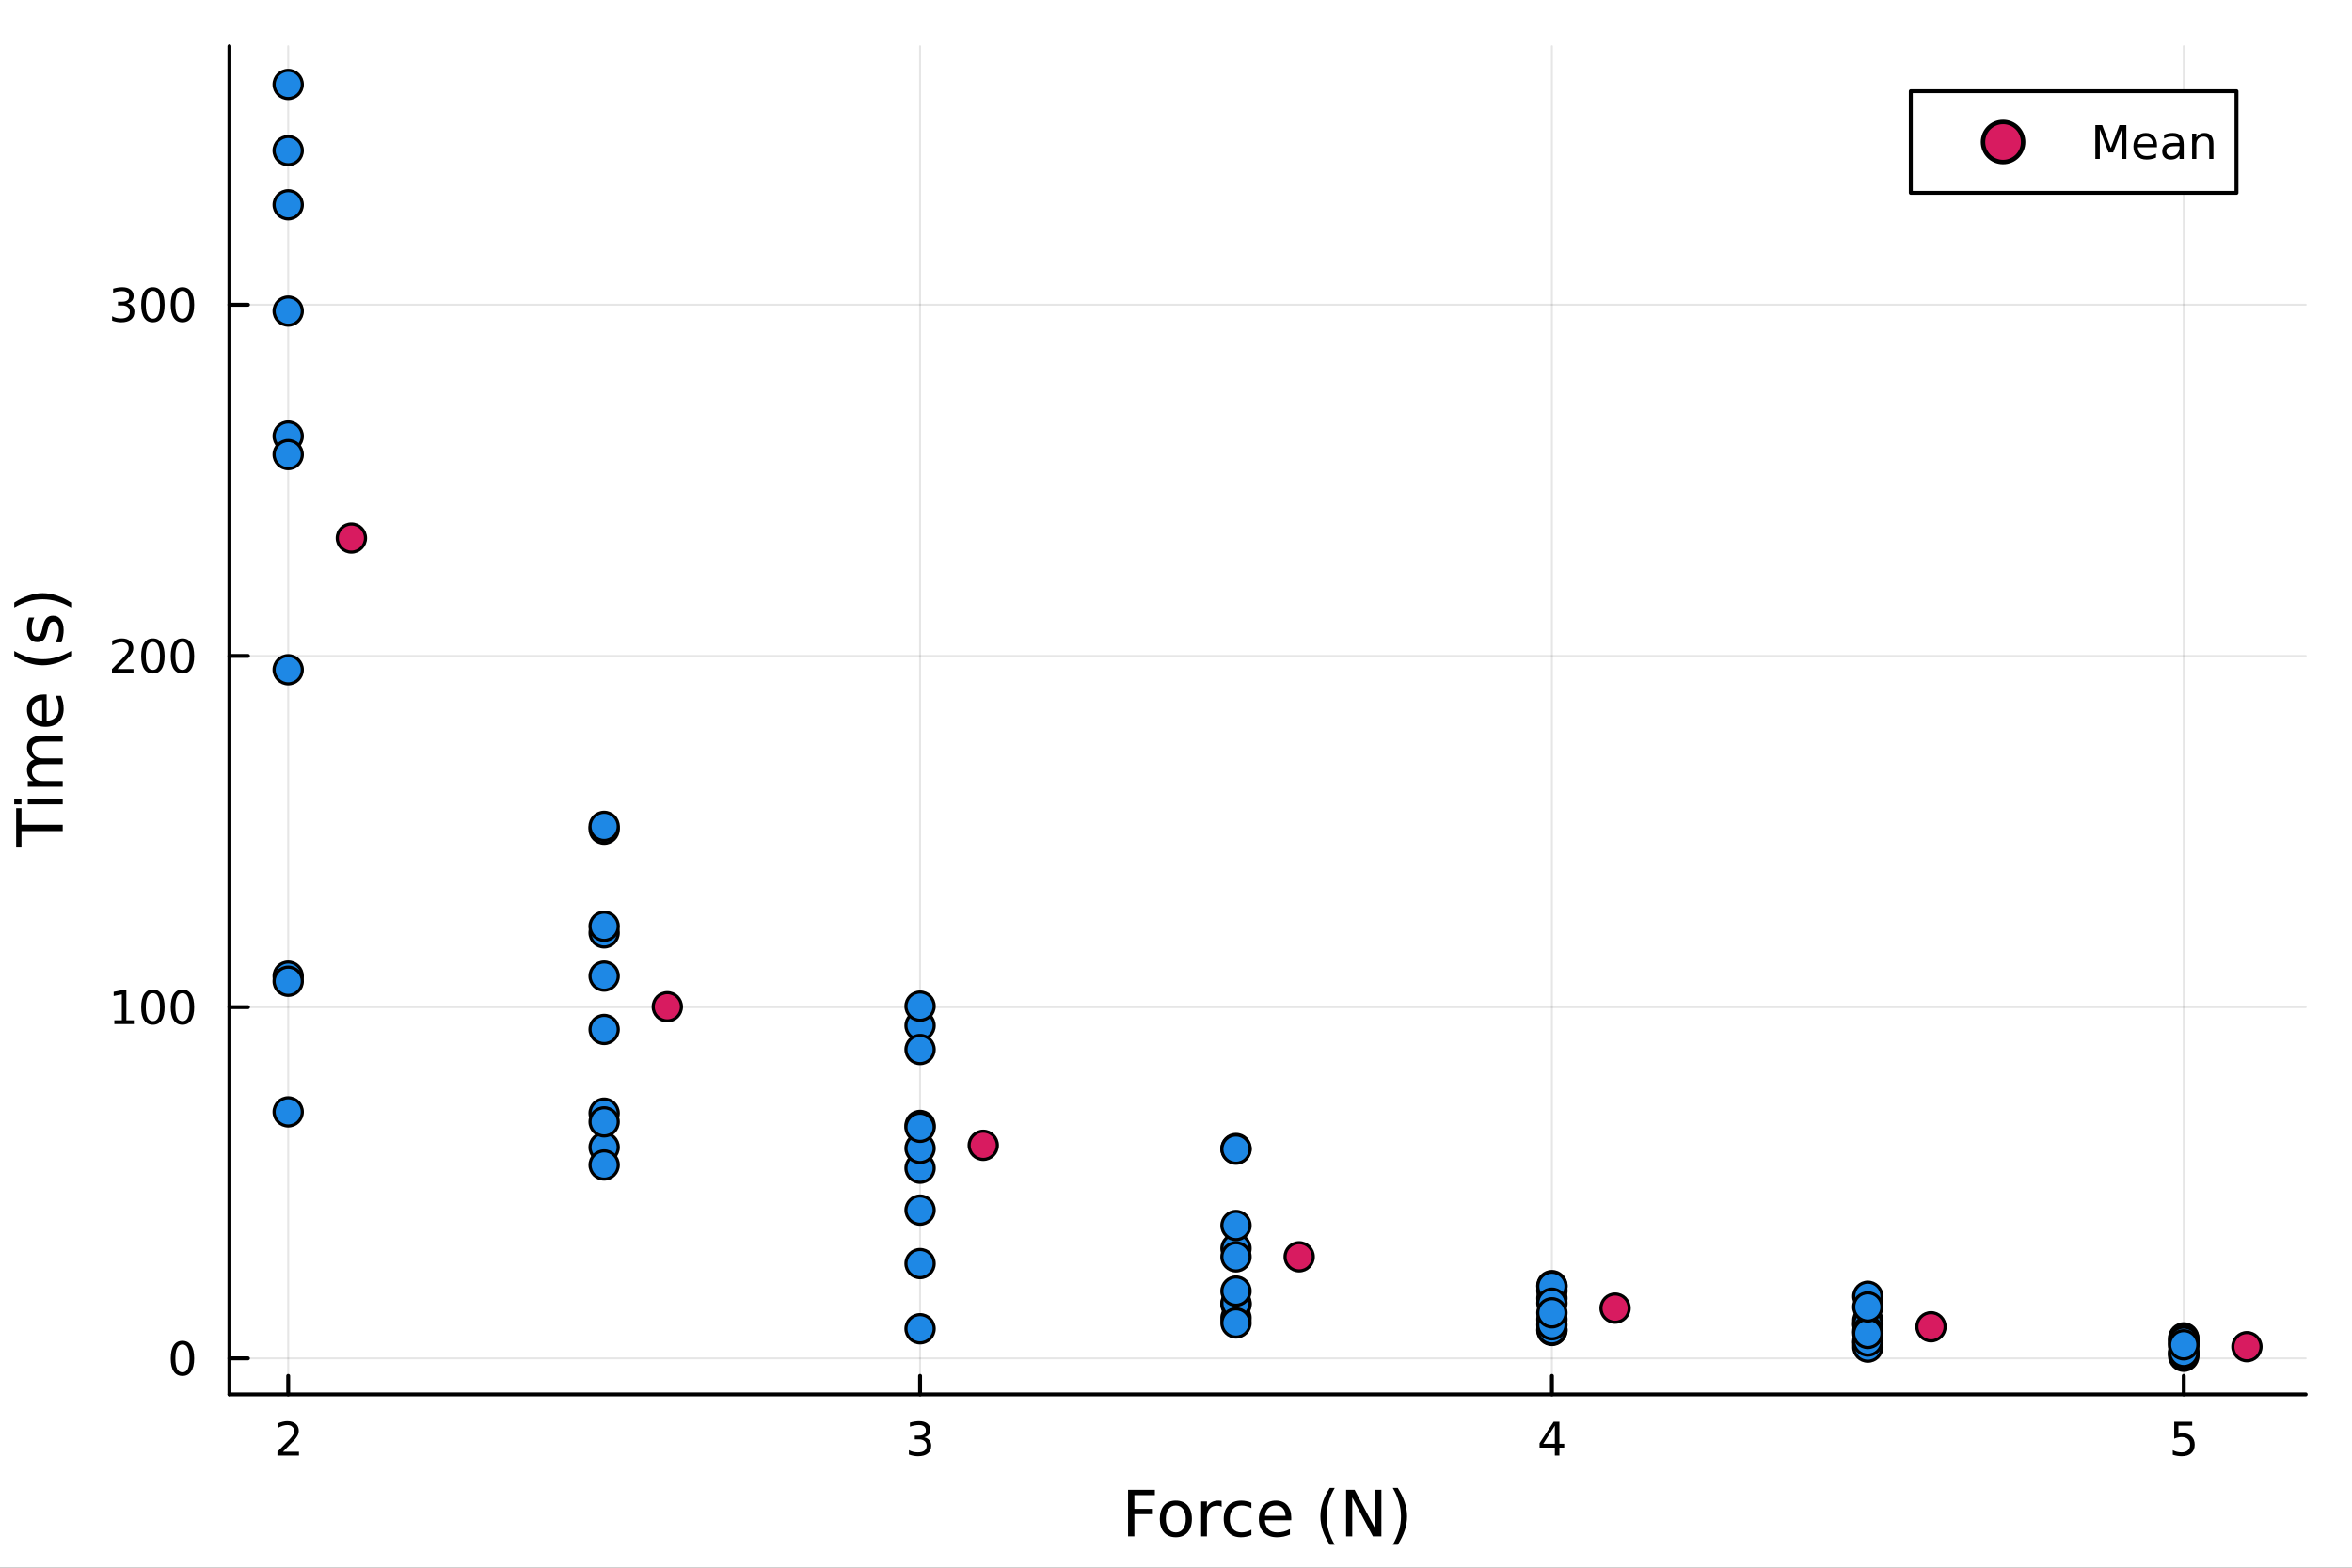 <?xml version="1.0" encoding="utf-8"?>
<svg xmlns="http://www.w3.org/2000/svg" xmlns:xlink="http://www.w3.org/1999/xlink" width="600" height="400" viewBox="0 0 2400 1600">
<rect x="0" y="0" width="2400" height="1600" fill="#333333" stroke="none"/>
<defs>
  <clipPath id="clip700">
    <rect x="0" y="0" width="2400" height="1600"/>
  </clipPath>
</defs>
<path clip-path="url(#clip700)" d="M0 1600 L2400 1600 L2400 0 L0 0  Z" fill="#ffffff" fill-rule="evenodd" fill-opacity="1"/>
<defs>
  <clipPath id="clip701">
    <rect x="480" y="0" width="1681" height="1600"/>
  </clipPath>
</defs>
<path clip-path="url(#clip700)" d="M234.125 1423.18 L2352.76 1423.18 L2352.76 47.244 L234.125 47.244  Z" fill="#ffffff" fill-rule="evenodd" fill-opacity="1"/>
<defs>
  <clipPath id="clip702">
    <rect x="234" y="47" width="2120" height="1377"/>
  </clipPath>
</defs>
<polyline clip-path="url(#clip702)" style="stroke:#000000; stroke-linecap:round; stroke-linejoin:round; stroke-width:2; stroke-opacity:0.1; fill:none" points="294.087,1423.18 294.087,47.244 "/>
<polyline clip-path="url(#clip702)" style="stroke:#000000; stroke-linecap:round; stroke-linejoin:round; stroke-width:2; stroke-opacity:0.1; fill:none" points="938.831,1423.18 938.831,47.244 "/>
<polyline clip-path="url(#clip702)" style="stroke:#000000; stroke-linecap:round; stroke-linejoin:round; stroke-width:2; stroke-opacity:0.1; fill:none" points="1583.58,1423.18 1583.58,47.244 "/>
<polyline clip-path="url(#clip702)" style="stroke:#000000; stroke-linecap:round; stroke-linejoin:round; stroke-width:2; stroke-opacity:0.1; fill:none" points="2228.32,1423.18 2228.32,47.244 "/>
<polyline clip-path="url(#clip702)" style="stroke:#000000; stroke-linecap:round; stroke-linejoin:round; stroke-width:2; stroke-opacity:0.1; fill:none" points="234.125,1386.35 2352.76,1386.35 "/>
<polyline clip-path="url(#clip702)" style="stroke:#000000; stroke-linecap:round; stroke-linejoin:round; stroke-width:2; stroke-opacity:0.1; fill:none" points="234.125,1027.9 2352.76,1027.9 "/>
<polyline clip-path="url(#clip702)" style="stroke:#000000; stroke-linecap:round; stroke-linejoin:round; stroke-width:2; stroke-opacity:0.1; fill:none" points="234.125,669.454 2352.76,669.454 "/>
<polyline clip-path="url(#clip702)" style="stroke:#000000; stroke-linecap:round; stroke-linejoin:round; stroke-width:2; stroke-opacity:0.1; fill:none" points="234.125,311.005 2352.76,311.005 "/>
<polyline clip-path="url(#clip700)" style="stroke:#000000; stroke-linecap:round; stroke-linejoin:round; stroke-width:4; stroke-opacity:1; fill:none" points="234.125,1423.18 2352.76,1423.18 "/>
<polyline clip-path="url(#clip700)" style="stroke:#000000; stroke-linecap:round; stroke-linejoin:round; stroke-width:4; stroke-opacity:1; fill:none" points="294.087,1423.18 294.087,1404.28 "/>
<polyline clip-path="url(#clip700)" style="stroke:#000000; stroke-linecap:round; stroke-linejoin:round; stroke-width:4; stroke-opacity:1; fill:none" points="938.831,1423.18 938.831,1404.28 "/>
<polyline clip-path="url(#clip700)" style="stroke:#000000; stroke-linecap:round; stroke-linejoin:round; stroke-width:4; stroke-opacity:1; fill:none" points="1583.58,1423.18 1583.58,1404.28 "/>
<polyline clip-path="url(#clip700)" style="stroke:#000000; stroke-linecap:round; stroke-linejoin:round; stroke-width:4; stroke-opacity:1; fill:none" points="2228.32,1423.18 2228.32,1404.28 "/>
<path clip-path="url(#clip700)" d="M288.739 1481.64 L305.059 1481.64 L305.059 1485.58 L283.115 1485.58 L283.115 1481.64 Q285.777 1478.89 290.36 1474.26 Q294.966 1469.61 296.147 1468.27 Q298.392 1465.74 299.272 1464.01 Q300.175 1462.25 300.175 1460.56 Q300.175 1457.8 298.23 1456.07 Q296.309 1454.33 293.207 1454.33 Q291.008 1454.33 288.554 1455.09 Q286.124 1455.86 283.346 1457.41 L283.346 1452.69 Q286.17 1451.55 288.624 1450.97 Q291.077 1450.39 293.114 1450.39 Q298.485 1450.39 301.679 1453.08 Q304.874 1455.77 304.874 1460.26 Q304.874 1462.39 304.063 1464.31 Q303.276 1466.2 301.17 1468.8 Q300.591 1469.47 297.489 1472.69 Q294.388 1475.88 288.739 1481.64 Z" fill="#000000" fill-rule="nonzero" fill-opacity="1" /><path clip-path="url(#clip700)" d="M943.079 1466.95 Q946.435 1467.66 948.31 1469.93 Q950.208 1472.2 950.208 1475.53 Q950.208 1480.65 946.69 1483.45 Q943.171 1486.25 936.69 1486.25 Q934.514 1486.25 932.199 1485.81 Q929.908 1485.39 927.454 1484.54 L927.454 1480.02 Q929.398 1481.16 931.713 1481.74 Q934.028 1482.32 936.551 1482.32 Q940.949 1482.32 943.241 1480.58 Q945.556 1478.84 945.556 1475.53 Q945.556 1472.48 943.403 1470.77 Q941.273 1469.03 937.454 1469.03 L933.426 1469.03 L933.426 1465.19 L937.639 1465.19 Q941.088 1465.19 942.917 1463.82 Q944.746 1462.43 944.746 1459.84 Q944.746 1457.18 942.847 1455.77 Q940.972 1454.33 937.454 1454.33 Q935.533 1454.33 933.334 1454.75 Q931.134 1455.16 928.496 1456.04 L928.496 1451.88 Q931.158 1451.14 933.472 1450.77 Q935.81 1450.39 937.871 1450.39 Q943.195 1450.39 946.296 1452.83 Q949.398 1455.23 949.398 1459.35 Q949.398 1462.22 947.755 1464.21 Q946.111 1466.18 943.079 1466.95 Z" fill="#000000" fill-rule="nonzero" fill-opacity="1" /><path clip-path="url(#clip700)" d="M1586.58 1455.09 L1574.78 1473.54 L1586.58 1473.54 L1586.58 1455.09 M1585.36 1451.02 L1591.24 1451.02 L1591.24 1473.54 L1596.17 1473.54 L1596.17 1477.43 L1591.24 1477.43 L1591.24 1485.58 L1586.58 1485.58 L1586.58 1477.43 L1570.98 1477.43 L1570.98 1472.92 L1585.36 1451.02 Z" fill="#000000" fill-rule="nonzero" fill-opacity="1" /><path clip-path="url(#clip700)" d="M2218.6 1451.02 L2236.95 1451.02 L2236.95 1454.96 L2222.88 1454.96 L2222.88 1463.43 Q2223.9 1463.08 2224.92 1462.92 Q2225.94 1462.73 2226.95 1462.73 Q2232.74 1462.73 2236.12 1465.9 Q2239.5 1469.08 2239.5 1474.49 Q2239.5 1480.07 2236.03 1483.17 Q2232.56 1486.25 2226.24 1486.25 Q2224.06 1486.25 2221.79 1485.88 Q2219.55 1485.51 2217.14 1484.77 L2217.14 1480.07 Q2219.22 1481.2 2221.45 1481.76 Q2223.67 1482.32 2226.14 1482.32 Q2230.15 1482.32 2232.49 1480.21 Q2234.82 1478.1 2234.82 1474.49 Q2234.82 1470.88 2232.49 1468.77 Q2230.15 1466.67 2226.14 1466.67 Q2224.27 1466.67 2222.39 1467.08 Q2220.54 1467.5 2218.6 1468.38 L2218.6 1451.02 Z" fill="#000000" fill-rule="nonzero" fill-opacity="1" /><path clip-path="url(#clip700)" d="M1151.09 1520.52 L1178.4 1520.52 L1178.4 1525.93 L1157.52 1525.93 L1157.52 1539.94 L1176.36 1539.94 L1176.36 1545.35 L1157.52 1545.35 L1157.52 1568.04 L1151.09 1568.04 L1151.09 1520.52 Z" fill="#000000" fill-rule="nonzero" fill-opacity="1" /><path clip-path="url(#clip700)" d="M1199.82 1536.5 Q1195.11 1536.5 1192.37 1540.19 Q1189.63 1543.85 1189.63 1550.25 Q1189.63 1556.65 1192.34 1560.34 Q1195.07 1564 1199.82 1564 Q1204.5 1564 1207.23 1560.31 Q1209.97 1556.62 1209.97 1550.25 Q1209.97 1543.92 1207.23 1540.23 Q1204.5 1536.5 1199.82 1536.5 M1199.82 1531.54 Q1207.46 1531.54 1211.82 1536.5 Q1216.18 1541.47 1216.18 1550.25 Q1216.18 1559 1211.82 1564 Q1207.46 1568.97 1199.82 1568.97 Q1192.15 1568.97 1187.79 1564 Q1183.46 1559 1183.46 1550.25 Q1183.46 1541.47 1187.79 1536.5 Q1192.15 1531.54 1199.82 1531.54 Z" fill="#000000" fill-rule="nonzero" fill-opacity="1" /><path clip-path="url(#clip700)" d="M1246.54 1537.87 Q1245.55 1537.3 1244.38 1537.04 Q1243.23 1536.76 1241.83 1536.76 Q1236.87 1536.76 1234.19 1540 Q1231.55 1543.22 1231.55 1549.27 L1231.55 1568.04 L1225.66 1568.04 L1225.66 1532.4 L1231.55 1532.4 L1231.55 1537.93 Q1233.4 1534.69 1236.36 1533.13 Q1239.32 1531.54 1243.55 1531.54 Q1244.15 1531.54 1244.89 1531.63 Q1245.62 1531.7 1246.51 1531.85 L1246.54 1537.87 Z" fill="#000000" fill-rule="nonzero" fill-opacity="1" /><path clip-path="url(#clip700)" d="M1276.91 1533.76 L1276.91 1539.24 Q1274.42 1537.87 1271.91 1537.2 Q1269.43 1536.5 1266.88 1536.5 Q1261.18 1536.5 1258.03 1540.13 Q1254.88 1543.73 1254.88 1550.25 Q1254.88 1556.78 1258.03 1560.4 Q1261.18 1564 1266.88 1564 Q1269.43 1564 1271.91 1563.33 Q1274.42 1562.63 1276.91 1561.26 L1276.91 1566.68 Q1274.45 1567.82 1271.81 1568.39 Q1269.2 1568.97 1266.24 1568.97 Q1258.19 1568.97 1253.45 1563.91 Q1248.71 1558.85 1248.71 1550.25 Q1248.71 1541.53 1253.48 1536.53 Q1258.29 1531.54 1266.63 1531.54 Q1269.33 1531.54 1271.91 1532.11 Q1274.49 1532.65 1276.91 1533.76 Z" fill="#000000" fill-rule="nonzero" fill-opacity="1" /><path clip-path="url(#clip700)" d="M1317.58 1548.76 L1317.58 1551.62 L1290.66 1551.62 Q1291.04 1557.67 1294.28 1560.85 Q1297.56 1564 1303.39 1564 Q1306.76 1564 1309.91 1563.17 Q1313.09 1562.35 1316.21 1560.69 L1316.21 1566.23 Q1313.06 1567.57 1309.75 1568.27 Q1306.44 1568.97 1303.04 1568.97 Q1294.51 1568.97 1289.51 1564 Q1284.54 1559.04 1284.54 1550.57 Q1284.54 1541.82 1289.26 1536.69 Q1294 1531.54 1302.02 1531.54 Q1309.21 1531.54 1313.38 1536.18 Q1317.58 1540.8 1317.58 1548.76 M1311.73 1547.04 Q1311.66 1542.23 1309.02 1539.37 Q1306.41 1536.5 1302.08 1536.5 Q1297.18 1536.5 1294.22 1539.27 Q1291.29 1542.04 1290.85 1547.07 L1311.73 1547.04 Z" fill="#000000" fill-rule="nonzero" fill-opacity="1" /><path clip-path="url(#clip700)" d="M1361.98 1518.58 Q1357.72 1525.9 1355.65 1533.06 Q1353.58 1540.23 1353.58 1547.58 Q1353.58 1554.93 1355.65 1562.16 Q1357.75 1569.35 1361.98 1576.64 L1356.89 1576.64 Q1352.12 1569.16 1349.73 1561.93 Q1347.37 1554.71 1347.37 1547.58 Q1347.37 1540.48 1349.73 1533.29 Q1352.08 1526.09 1356.89 1518.58 L1361.98 1518.58 Z" fill="#000000" fill-rule="nonzero" fill-opacity="1" /><path clip-path="url(#clip700)" d="M1373.6 1520.52 L1382.26 1520.52 L1403.33 1560.28 L1403.33 1520.52 L1409.57 1520.52 L1409.57 1568.04 L1400.91 1568.04 L1379.84 1528.29 L1379.84 1568.04 L1373.6 1568.04 L1373.6 1520.52 Z" fill="#000000" fill-rule="nonzero" fill-opacity="1" /><path clip-path="url(#clip700)" d="M1421.18 1518.58 L1426.28 1518.58 Q1431.05 1526.09 1433.41 1533.29 Q1435.79 1540.48 1435.79 1547.58 Q1435.79 1554.71 1433.41 1561.93 Q1431.05 1569.16 1426.28 1576.64 L1421.18 1576.64 Q1425.42 1569.35 1427.49 1562.16 Q1429.59 1554.93 1429.59 1547.58 Q1429.59 1540.23 1427.49 1533.06 Q1425.42 1525.9 1421.18 1518.58 Z" fill="#000000" fill-rule="nonzero" fill-opacity="1" /><polyline clip-path="url(#clip700)" style="stroke:#000000; stroke-linecap:round; stroke-linejoin:round; stroke-width:4; stroke-opacity:1; fill:none" points="234.125,1423.18 234.125,47.244 "/>
<polyline clip-path="url(#clip700)" style="stroke:#000000; stroke-linecap:round; stroke-linejoin:round; stroke-width:4; stroke-opacity:1; fill:none" points="234.125,1386.35 253.023,1386.35 "/>
<polyline clip-path="url(#clip700)" style="stroke:#000000; stroke-linecap:round; stroke-linejoin:round; stroke-width:4; stroke-opacity:1; fill:none" points="234.125,1027.9 253.023,1027.9 "/>
<polyline clip-path="url(#clip700)" style="stroke:#000000; stroke-linecap:round; stroke-linejoin:round; stroke-width:4; stroke-opacity:1; fill:none" points="234.125,669.454 253.023,669.454 "/>
<polyline clip-path="url(#clip700)" style="stroke:#000000; stroke-linecap:round; stroke-linejoin:round; stroke-width:4; stroke-opacity:1; fill:none" points="234.125,311.005 253.023,311.005 "/>
<path clip-path="url(#clip700)" d="M186.181 1372.15 Q182.57 1372.15 180.741 1375.72 Q178.936 1379.26 178.936 1386.39 Q178.936 1393.49 180.741 1397.06 Q182.57 1400.6 186.181 1400.6 Q189.815 1400.6 191.621 1397.06 Q193.45 1393.49 193.45 1386.39 Q193.45 1379.26 191.621 1375.72 Q189.815 1372.15 186.181 1372.15 M186.181 1368.45 Q191.991 1368.45 195.047 1373.05 Q198.125 1377.64 198.125 1386.39 Q198.125 1395.11 195.047 1399.72 Q191.991 1404.3 186.181 1404.3 Q180.371 1404.3 177.292 1399.72 Q174.237 1395.11 174.237 1386.39 Q174.237 1377.64 177.292 1373.05 Q180.371 1368.45 186.181 1368.45 Z" fill="#000000" fill-rule="nonzero" fill-opacity="1" /><path clip-path="url(#clip700)" d="M116.668 1041.25 L124.306 1041.25 L124.306 1014.88 L115.996 1016.55 L115.996 1012.29 L124.26 1010.62 L128.936 1010.62 L128.936 1041.25 L136.575 1041.25 L136.575 1045.18 L116.668 1045.18 L116.668 1041.25 Z" fill="#000000" fill-rule="nonzero" fill-opacity="1" /><path clip-path="url(#clip700)" d="M156.019 1013.7 Q152.408 1013.7 150.579 1017.27 Q148.774 1020.81 148.774 1027.94 Q148.774 1035.04 150.579 1038.61 Q152.408 1042.15 156.019 1042.15 Q159.653 1042.15 161.459 1038.61 Q163.288 1035.04 163.288 1027.94 Q163.288 1020.81 161.459 1017.27 Q159.653 1013.7 156.019 1013.7 M156.019 1010 Q161.829 1010 164.885 1014.61 Q167.964 1019.19 167.964 1027.94 Q167.964 1036.67 164.885 1041.27 Q161.829 1045.86 156.019 1045.86 Q150.209 1045.86 147.13 1041.27 Q144.075 1036.67 144.075 1027.94 Q144.075 1019.19 147.13 1014.61 Q150.209 1010 156.019 1010 Z" fill="#000000" fill-rule="nonzero" fill-opacity="1" /><path clip-path="url(#clip700)" d="M186.181 1013.7 Q182.57 1013.7 180.741 1017.27 Q178.936 1020.81 178.936 1027.94 Q178.936 1035.04 180.741 1038.61 Q182.57 1042.15 186.181 1042.15 Q189.815 1042.15 191.621 1038.61 Q193.45 1035.04 193.45 1027.94 Q193.45 1020.81 191.621 1017.27 Q189.815 1013.7 186.181 1013.7 M186.181 1010 Q191.991 1010 195.047 1014.61 Q198.125 1019.19 198.125 1027.94 Q198.125 1036.67 195.047 1041.27 Q191.991 1045.86 186.181 1045.86 Q180.371 1045.86 177.292 1041.27 Q174.237 1036.67 174.237 1027.94 Q174.237 1019.19 177.292 1014.61 Q180.371 1010 186.181 1010 Z" fill="#000000" fill-rule="nonzero" fill-opacity="1" /><path clip-path="url(#clip700)" d="M119.885 682.799 L136.204 682.799 L136.204 686.734 L114.26 686.734 L114.26 682.799 Q116.922 680.045 121.505 675.415 Q126.112 670.762 127.292 669.42 Q129.538 666.897 130.417 665.16 Q131.32 663.401 131.32 661.711 Q131.32 658.957 129.376 657.221 Q127.455 655.485 124.353 655.485 Q122.154 655.485 119.7 656.248 Q117.269 657.012 114.492 658.563 L114.492 653.841 Q117.316 652.707 119.769 652.128 Q122.223 651.549 124.26 651.549 Q129.63 651.549 132.825 654.235 Q136.019 656.92 136.019 661.411 Q136.019 663.54 135.209 665.461 Q134.422 667.36 132.316 669.952 Q131.737 670.623 128.635 673.841 Q125.533 677.035 119.885 682.799 Z" fill="#000000" fill-rule="nonzero" fill-opacity="1" /><path clip-path="url(#clip700)" d="M156.019 655.253 Q152.408 655.253 150.579 658.818 Q148.774 662.36 148.774 669.489 Q148.774 676.596 150.579 680.16 Q152.408 683.702 156.019 683.702 Q159.653 683.702 161.459 680.16 Q163.288 676.596 163.288 669.489 Q163.288 662.36 161.459 658.818 Q159.653 655.253 156.019 655.253 M156.019 651.549 Q161.829 651.549 164.885 656.156 Q167.964 660.739 167.964 669.489 Q167.964 678.216 164.885 682.822 Q161.829 687.406 156.019 687.406 Q150.209 687.406 147.13 682.822 Q144.075 678.216 144.075 669.489 Q144.075 660.739 147.13 656.156 Q150.209 651.549 156.019 651.549 Z" fill="#000000" fill-rule="nonzero" fill-opacity="1" /><path clip-path="url(#clip700)" d="M186.181 655.253 Q182.57 655.253 180.741 658.818 Q178.936 662.36 178.936 669.489 Q178.936 676.596 180.741 680.16 Q182.57 683.702 186.181 683.702 Q189.815 683.702 191.621 680.16 Q193.45 676.596 193.45 669.489 Q193.45 662.36 191.621 658.818 Q189.815 655.253 186.181 655.253 M186.181 651.549 Q191.991 651.549 195.047 656.156 Q198.125 660.739 198.125 669.489 Q198.125 678.216 195.047 682.822 Q191.991 687.406 186.181 687.406 Q180.371 687.406 177.292 682.822 Q174.237 678.216 174.237 669.489 Q174.237 660.739 177.292 656.156 Q180.371 651.549 186.181 651.549 Z" fill="#000000" fill-rule="nonzero" fill-opacity="1" /><path clip-path="url(#clip700)" d="M130.024 309.651 Q133.38 310.369 135.255 312.637 Q137.154 314.906 137.154 318.239 Q137.154 323.355 133.635 326.155 Q130.117 328.956 123.635 328.956 Q121.459 328.956 119.144 328.517 Q116.853 328.1 114.399 327.243 L114.399 322.73 Q116.343 323.864 118.658 324.443 Q120.973 325.021 123.496 325.021 Q127.894 325.021 130.186 323.285 Q132.501 321.549 132.501 318.239 Q132.501 315.183 130.348 313.47 Q128.218 311.734 124.399 311.734 L120.371 311.734 L120.371 307.892 L124.584 307.892 Q128.033 307.892 129.862 306.526 Q131.691 305.137 131.691 302.544 Q131.691 299.882 129.792 298.47 Q127.917 297.035 124.399 297.035 Q122.478 297.035 120.279 297.452 Q118.08 297.869 115.441 298.748 L115.441 294.582 Q118.103 293.841 120.418 293.47 Q122.755 293.1 124.816 293.1 Q130.14 293.1 133.242 295.531 Q136.343 297.938 136.343 302.058 Q136.343 304.929 134.7 306.919 Q133.056 308.887 130.024 309.651 Z" fill="#000000" fill-rule="nonzero" fill-opacity="1" /><path clip-path="url(#clip700)" d="M156.019 296.804 Q152.408 296.804 150.579 300.369 Q148.774 303.91 148.774 311.04 Q148.774 318.146 150.579 321.711 Q152.408 325.253 156.019 325.253 Q159.653 325.253 161.459 321.711 Q163.288 318.146 163.288 311.04 Q163.288 303.91 161.459 300.369 Q159.653 296.804 156.019 296.804 M156.019 293.1 Q161.829 293.1 164.885 297.707 Q167.964 302.29 167.964 311.04 Q167.964 319.767 164.885 324.373 Q161.829 328.956 156.019 328.956 Q150.209 328.956 147.13 324.373 Q144.075 319.767 144.075 311.04 Q144.075 302.29 147.13 297.707 Q150.209 293.1 156.019 293.1 Z" fill="#000000" fill-rule="nonzero" fill-opacity="1" /><path clip-path="url(#clip700)" d="M186.181 296.804 Q182.57 296.804 180.741 300.369 Q178.936 303.91 178.936 311.04 Q178.936 318.146 180.741 321.711 Q182.57 325.253 186.181 325.253 Q189.815 325.253 191.621 321.711 Q193.45 318.146 193.45 311.04 Q193.45 303.91 191.621 300.369 Q189.815 296.804 186.181 296.804 M186.181 293.1 Q191.991 293.1 195.047 297.707 Q198.125 302.29 198.125 311.04 Q198.125 319.767 195.047 324.373 Q191.991 328.956 186.181 328.956 Q180.371 328.956 177.292 324.373 Q174.237 319.767 174.237 311.04 Q174.237 302.29 177.292 297.707 Q180.371 293.1 186.181 293.1 Z" fill="#000000" fill-rule="nonzero" fill-opacity="1" /><path clip-path="url(#clip700)" d="M16.484 865.041 L16.484 824.841 L21.895 824.841 L21.895 841.71 L64.004 841.71 L64.004 848.171 L21.895 848.171 L21.895 865.041 L16.484 865.041 Z" fill="#000000" fill-rule="nonzero" fill-opacity="1" /><path clip-path="url(#clip700)" d="M28.356 820.894 L28.356 815.038 L64.004 815.038 L64.004 820.894 L28.356 820.894 M14.479 820.894 L14.479 815.038 L21.895 815.038 L21.895 820.894 L14.479 820.894 Z" fill="#000000" fill-rule="nonzero" fill-opacity="1" /><path clip-path="url(#clip700)" d="M35.199 775.029 Q31.253 772.833 29.375 769.778 Q27.497 766.722 27.497 762.585 Q27.497 757.015 31.412 753.991 Q35.295 750.967 42.488 750.967 L64.004 750.967 L64.004 756.855 L42.679 756.855 Q37.555 756.855 35.072 758.67 Q32.589 760.484 32.589 764.208 Q32.589 768.759 35.613 771.401 Q38.637 774.043 43.857 774.043 L64.004 774.043 L64.004 779.931 L42.679 779.931 Q37.523 779.931 35.072 781.745 Q32.589 783.56 32.589 787.347 Q32.589 791.835 35.645 794.477 Q38.669 797.118 43.857 797.118 L64.004 797.118 L64.004 803.007 L28.356 803.007 L28.356 797.118 L33.894 797.118 Q30.616 795.113 29.056 792.312 Q27.497 789.511 27.497 785.66 Q27.497 781.777 29.47 779.072 Q31.444 776.334 35.199 775.029 Z" fill="#000000" fill-rule="nonzero" fill-opacity="1" /><path clip-path="url(#clip700)" d="M44.716 708.794 L47.581 708.794 L47.581 735.721 Q53.628 735.339 56.811 732.093 Q59.962 728.814 59.962 722.99 Q59.962 719.616 59.134 716.465 Q58.307 713.282 56.652 710.163 L62.19 710.163 Q63.527 713.314 64.227 716.624 Q64.927 719.934 64.927 723.34 Q64.927 731.87 59.962 736.867 Q54.997 741.832 46.53 741.832 Q37.777 741.832 32.653 737.122 Q27.497 732.379 27.497 724.358 Q27.497 717.165 32.144 712.996 Q36.759 708.794 44.716 708.794 M42.997 714.651 Q38.191 714.714 35.327 717.356 Q32.462 719.966 32.462 724.295 Q32.462 729.196 35.231 732.156 Q38 735.085 43.029 735.53 L42.997 714.651 Z" fill="#000000" fill-rule="nonzero" fill-opacity="1" /><path clip-path="url(#clip700)" d="M14.543 664.393 Q21.863 668.659 29.025 670.727 Q36.186 672.796 43.538 672.796 Q50.891 672.796 58.116 670.727 Q65.309 668.627 72.598 664.393 L72.598 669.486 Q65.118 674.26 57.893 676.647 Q50.668 679.003 43.538 679.003 Q36.441 679.003 29.247 676.647 Q22.054 674.292 14.543 669.486 L14.543 664.393 Z" fill="#000000" fill-rule="nonzero" fill-opacity="1" /><path clip-path="url(#clip700)" d="M29.407 630.305 L34.945 630.305 Q33.672 632.788 33.035 635.461 Q32.398 638.135 32.398 641 Q32.398 645.36 33.735 647.556 Q35.072 649.721 37.746 649.721 Q39.783 649.721 40.96 648.161 Q42.106 646.601 43.157 641.891 L43.602 639.886 Q44.939 633.647 47.39 631.037 Q49.809 628.395 54.169 628.395 Q59.134 628.395 62.031 632.342 Q64.927 636.257 64.927 643.132 Q64.927 645.997 64.354 649.116 Q63.813 652.203 62.699 655.641 L56.652 655.641 Q58.339 652.394 59.198 649.243 Q60.026 646.092 60.026 643.005 Q60.026 638.867 58.625 636.639 Q57.193 634.411 54.615 634.411 Q52.228 634.411 50.955 636.034 Q49.681 637.626 48.504 643.068 L48.026 645.105 Q46.88 650.548 44.525 652.967 Q42.138 655.386 38 655.386 Q32.971 655.386 30.234 651.821 Q27.497 648.256 27.497 641.7 Q27.497 638.453 27.974 635.589 Q28.452 632.724 29.407 630.305 Z" fill="#000000" fill-rule="nonzero" fill-opacity="1" /><path clip-path="url(#clip700)" d="M14.543 619.993 L14.543 614.9 Q22.054 610.126 29.247 607.771 Q36.441 605.383 43.538 605.383 Q50.668 605.383 57.893 607.771 Q65.118 610.126 72.598 614.9 L72.598 619.993 Q65.309 615.759 58.116 613.691 Q50.891 611.59 43.538 611.59 Q36.186 611.59 29.025 613.691 Q21.863 615.759 14.543 619.993 Z" fill="#000000" fill-rule="nonzero" fill-opacity="1" /><circle clip-path="url(#clip702)" cx="294.087" cy="153.718" r="14.4" fill="#1e88e5" fill-rule="evenodd" fill-opacity="1" stroke="#000000" stroke-opacity="1" stroke-width="3.2"/>
<circle clip-path="url(#clip702)" cx="294.087" cy="445.065" r="14.4" fill="#1e88e5" fill-rule="evenodd" fill-opacity="1" stroke="#000000" stroke-opacity="1" stroke-width="3.2"/>
<circle clip-path="url(#clip702)" cx="294.087" cy="463.955" r="14.4" fill="#1e88e5" fill-rule="evenodd" fill-opacity="1" stroke="#000000" stroke-opacity="1" stroke-width="3.2"/>
<circle clip-path="url(#clip702)" cx="294.087" cy="86.186" r="14.4" fill="#1e88e5" fill-rule="evenodd" fill-opacity="1" stroke="#000000" stroke-opacity="1" stroke-width="3.2"/>
<circle clip-path="url(#clip702)" cx="294.087" cy="317.529" r="14.4" fill="#1e88e5" fill-rule="evenodd" fill-opacity="1" stroke="#000000" stroke-opacity="1" stroke-width="3.2"/>
<circle clip-path="url(#clip702)" cx="294.087" cy="996.217" r="14.4" fill="#1e88e5" fill-rule="evenodd" fill-opacity="1" stroke="#000000" stroke-opacity="1" stroke-width="3.2"/>
<circle clip-path="url(#clip702)" cx="294.087" cy="1134.79" r="14.4" fill="#1e88e5" fill-rule="evenodd" fill-opacity="1" stroke="#000000" stroke-opacity="1" stroke-width="3.2"/>
<circle clip-path="url(#clip702)" cx="294.087" cy="683.542" r="14.4" fill="#1e88e5" fill-rule="evenodd" fill-opacity="1" stroke="#000000" stroke-opacity="1" stroke-width="3.2"/>
<circle clip-path="url(#clip702)" cx="294.087" cy="1001.49" r="14.4" fill="#1e88e5" fill-rule="evenodd" fill-opacity="1" stroke="#000000" stroke-opacity="1" stroke-width="3.2"/>
<circle clip-path="url(#clip702)" cx="294.087" cy="209.026" r="14.4" fill="#1e88e5" fill-rule="evenodd" fill-opacity="1" stroke="#000000" stroke-opacity="1" stroke-width="3.2"/>
<circle clip-path="url(#clip702)" cx="616.459" cy="996.217" r="14.4" fill="#1e88e5" fill-rule="evenodd" fill-opacity="1" stroke="#000000" stroke-opacity="1" stroke-width="3.2"/>
<circle clip-path="url(#clip702)" cx="616.459" cy="952.092" r="14.4" fill="#1e88e5" fill-rule="evenodd" fill-opacity="1" stroke="#000000" stroke-opacity="1" stroke-width="3.2"/>
<circle clip-path="url(#clip702)" cx="616.459" cy="1170.93" r="14.4" fill="#1e88e5" fill-rule="evenodd" fill-opacity="1" stroke="#000000" stroke-opacity="1" stroke-width="3.2"/>
<circle clip-path="url(#clip702)" cx="616.459" cy="1136.08" r="14.4" fill="#1e88e5" fill-rule="evenodd" fill-opacity="1" stroke="#000000" stroke-opacity="1" stroke-width="3.2"/>
<circle clip-path="url(#clip702)" cx="616.459" cy="846.313" r="14.4" fill="#1e88e5" fill-rule="evenodd" fill-opacity="1" stroke="#000000" stroke-opacity="1" stroke-width="3.2"/>
<circle clip-path="url(#clip702)" cx="616.459" cy="1050.67" r="14.4" fill="#1e88e5" fill-rule="evenodd" fill-opacity="1" stroke="#000000" stroke-opacity="1" stroke-width="3.2"/>
<circle clip-path="url(#clip702)" cx="616.459" cy="843.374" r="14.4" fill="#1e88e5" fill-rule="evenodd" fill-opacity="1" stroke="#000000" stroke-opacity="1" stroke-width="3.2"/>
<circle clip-path="url(#clip702)" cx="616.459" cy="945.353" r="14.4" fill="#1e88e5" fill-rule="evenodd" fill-opacity="1" stroke="#000000" stroke-opacity="1" stroke-width="3.2"/>
<circle clip-path="url(#clip702)" cx="616.459" cy="1144.97" r="14.4" fill="#1e88e5" fill-rule="evenodd" fill-opacity="1" stroke="#000000" stroke-opacity="1" stroke-width="3.2"/>
<circle clip-path="url(#clip702)" cx="616.459" cy="1189.03" r="14.4" fill="#1e88e5" fill-rule="evenodd" fill-opacity="1" stroke="#000000" stroke-opacity="1" stroke-width="3.2"/>
<circle clip-path="url(#clip702)" cx="938.831" cy="1046.76" r="14.4" fill="#1e88e5" fill-rule="evenodd" fill-opacity="1" stroke="#000000" stroke-opacity="1" stroke-width="3.2"/>
<circle clip-path="url(#clip702)" cx="938.831" cy="1148.63" r="14.4" fill="#1e88e5" fill-rule="evenodd" fill-opacity="1" stroke="#000000" stroke-opacity="1" stroke-width="3.2"/>
<circle clip-path="url(#clip702)" cx="938.831" cy="1026.9" r="14.4" fill="#1e88e5" fill-rule="evenodd" fill-opacity="1" stroke="#000000" stroke-opacity="1" stroke-width="3.2"/>
<circle clip-path="url(#clip702)" cx="938.831" cy="1071.13" r="14.4" fill="#1e88e5" fill-rule="evenodd" fill-opacity="1" stroke="#000000" stroke-opacity="1" stroke-width="3.2"/>
<circle clip-path="url(#clip702)" cx="938.831" cy="1192.29" r="14.4" fill="#1e88e5" fill-rule="evenodd" fill-opacity="1" stroke="#000000" stroke-opacity="1" stroke-width="3.2"/>
<circle clip-path="url(#clip702)" cx="938.831" cy="1172.04" r="14.4" fill="#1e88e5" fill-rule="evenodd" fill-opacity="1" stroke="#000000" stroke-opacity="1" stroke-width="3.2"/>
<circle clip-path="url(#clip702)" cx="938.831" cy="1289.64" r="14.4" fill="#1e88e5" fill-rule="evenodd" fill-opacity="1" stroke="#000000" stroke-opacity="1" stroke-width="3.2"/>
<circle clip-path="url(#clip702)" cx="938.831" cy="1235.05" r="14.4" fill="#1e88e5" fill-rule="evenodd" fill-opacity="1" stroke="#000000" stroke-opacity="1" stroke-width="3.2"/>
<circle clip-path="url(#clip702)" cx="938.831" cy="1356.14" r="14.4" fill="#1e88e5" fill-rule="evenodd" fill-opacity="1" stroke="#000000" stroke-opacity="1" stroke-width="3.2"/>
<circle clip-path="url(#clip702)" cx="938.831" cy="1150.53" r="14.4" fill="#1e88e5" fill-rule="evenodd" fill-opacity="1" stroke="#000000" stroke-opacity="1" stroke-width="3.2"/>
<circle clip-path="url(#clip702)" cx="1261.2" cy="1331.3" r="14.4" fill="#1e88e5" fill-rule="evenodd" fill-opacity="1" stroke="#000000" stroke-opacity="1" stroke-width="3.2"/>
<circle clip-path="url(#clip702)" cx="1261.2" cy="1274.12" r="14.4" fill="#1e88e5" fill-rule="evenodd" fill-opacity="1" stroke="#000000" stroke-opacity="1" stroke-width="3.2"/>
<circle clip-path="url(#clip702)" cx="1261.2" cy="1345.02" r="14.4" fill="#1e88e5" fill-rule="evenodd" fill-opacity="1" stroke="#000000" stroke-opacity="1" stroke-width="3.2"/>
<circle clip-path="url(#clip702)" cx="1261.2" cy="1172.22" r="14.4" fill="#1e88e5" fill-rule="evenodd" fill-opacity="1" stroke="#000000" stroke-opacity="1" stroke-width="3.2"/>
<circle clip-path="url(#clip702)" cx="1261.2" cy="1330" r="14.4" fill="#1e88e5" fill-rule="evenodd" fill-opacity="1" stroke="#000000" stroke-opacity="1" stroke-width="3.2"/>
<circle clip-path="url(#clip702)" cx="1261.2" cy="1250.75" r="14.4" fill="#1e88e5" fill-rule="evenodd" fill-opacity="1" stroke="#000000" stroke-opacity="1" stroke-width="3.2"/>
<circle clip-path="url(#clip702)" cx="1261.2" cy="1282.76" r="14.4" fill="#1e88e5" fill-rule="evenodd" fill-opacity="1" stroke="#000000" stroke-opacity="1" stroke-width="3.2"/>
<circle clip-path="url(#clip702)" cx="1261.2" cy="1172.82" r="14.4" fill="#1e88e5" fill-rule="evenodd" fill-opacity="1" stroke="#000000" stroke-opacity="1" stroke-width="3.2"/>
<circle clip-path="url(#clip702)" cx="1261.2" cy="1317.71" r="14.4" fill="#1e88e5" fill-rule="evenodd" fill-opacity="1" stroke="#000000" stroke-opacity="1" stroke-width="3.2"/>
<circle clip-path="url(#clip702)" cx="1261.2" cy="1350.22" r="14.4" fill="#1e88e5" fill-rule="evenodd" fill-opacity="1" stroke="#000000" stroke-opacity="1" stroke-width="3.2"/>
<circle clip-path="url(#clip702)" cx="1583.58" cy="1324.99" r="14.4" fill="#1e88e5" fill-rule="evenodd" fill-opacity="1" stroke="#000000" stroke-opacity="1" stroke-width="3.2"/>
<circle clip-path="url(#clip702)" cx="1583.58" cy="1312.12" r="14.4" fill="#1e88e5" fill-rule="evenodd" fill-opacity="1" stroke="#000000" stroke-opacity="1" stroke-width="3.2"/>
<circle clip-path="url(#clip702)" cx="1583.58" cy="1357.86" r="14.4" fill="#1e88e5" fill-rule="evenodd" fill-opacity="1" stroke="#000000" stroke-opacity="1" stroke-width="3.2"/>
<circle clip-path="url(#clip702)" cx="1583.58" cy="1346.67" r="14.4" fill="#1e88e5" fill-rule="evenodd" fill-opacity="1" stroke="#000000" stroke-opacity="1" stroke-width="3.2"/>
<circle clip-path="url(#clip702)" cx="1583.58" cy="1357.21" r="14.4" fill="#1e88e5" fill-rule="evenodd" fill-opacity="1" stroke="#000000" stroke-opacity="1" stroke-width="3.2"/>
<circle clip-path="url(#clip702)" cx="1583.58" cy="1317.28" r="14.4" fill="#1e88e5" fill-rule="evenodd" fill-opacity="1" stroke="#000000" stroke-opacity="1" stroke-width="3.2"/>
<circle clip-path="url(#clip702)" cx="1583.58" cy="1312.84" r="14.4" fill="#1e88e5" fill-rule="evenodd" fill-opacity="1" stroke="#000000" stroke-opacity="1" stroke-width="3.2"/>
<circle clip-path="url(#clip702)" cx="1583.58" cy="1330.04" r="14.4" fill="#1e88e5" fill-rule="evenodd" fill-opacity="1" stroke="#000000" stroke-opacity="1" stroke-width="3.2"/>
<circle clip-path="url(#clip702)" cx="1583.58" cy="1352.05" r="14.4" fill="#1e88e5" fill-rule="evenodd" fill-opacity="1" stroke="#000000" stroke-opacity="1" stroke-width="3.2"/>
<circle clip-path="url(#clip702)" cx="1583.58" cy="1339.86" r="14.4" fill="#1e88e5" fill-rule="evenodd" fill-opacity="1" stroke="#000000" stroke-opacity="1" stroke-width="3.2"/>
<circle clip-path="url(#clip702)" cx="1905.95" cy="1352.09" r="14.4" fill="#1e88e5" fill-rule="evenodd" fill-opacity="1" stroke="#000000" stroke-opacity="1" stroke-width="3.2"/>
<circle clip-path="url(#clip702)" cx="1905.95" cy="1370.9" r="14.4" fill="#1e88e5" fill-rule="evenodd" fill-opacity="1" stroke="#000000" stroke-opacity="1" stroke-width="3.2"/>
<circle clip-path="url(#clip702)" cx="1905.95" cy="1347.6" r="14.4" fill="#1e88e5" fill-rule="evenodd" fill-opacity="1" stroke="#000000" stroke-opacity="1" stroke-width="3.2"/>
<circle clip-path="url(#clip702)" cx="1905.95" cy="1351.05" r="14.4" fill="#1e88e5" fill-rule="evenodd" fill-opacity="1" stroke="#000000" stroke-opacity="1" stroke-width="3.2"/>
<circle clip-path="url(#clip702)" cx="1905.95" cy="1323.02" r="14.4" fill="#1e88e5" fill-rule="evenodd" fill-opacity="1" stroke="#000000" stroke-opacity="1" stroke-width="3.2"/>
<circle clip-path="url(#clip702)" cx="1905.95" cy="1374.88" r="14.4" fill="#1e88e5" fill-rule="evenodd" fill-opacity="1" stroke="#000000" stroke-opacity="1" stroke-width="3.2"/>
<circle clip-path="url(#clip702)" cx="1905.95" cy="1368.65" r="14.4" fill="#1e88e5" fill-rule="evenodd" fill-opacity="1" stroke="#000000" stroke-opacity="1" stroke-width="3.2"/>
<circle clip-path="url(#clip702)" cx="1905.95" cy="1358.29" r="14.4" fill="#1e88e5" fill-rule="evenodd" fill-opacity="1" stroke="#000000" stroke-opacity="1" stroke-width="3.2"/>
<circle clip-path="url(#clip702)" cx="1905.95" cy="1360.9" r="14.4" fill="#1e88e5" fill-rule="evenodd" fill-opacity="1" stroke="#000000" stroke-opacity="1" stroke-width="3.2"/>
<circle clip-path="url(#clip702)" cx="1905.95" cy="1333.84" r="14.4" fill="#1e88e5" fill-rule="evenodd" fill-opacity="1" stroke="#000000" stroke-opacity="1" stroke-width="3.2"/>
<circle clip-path="url(#clip702)" cx="2228.32" cy="1365.42" r="14.4" fill="#1e88e5" fill-rule="evenodd" fill-opacity="1" stroke="#000000" stroke-opacity="1" stroke-width="3.2"/>
<circle clip-path="url(#clip702)" cx="2228.32" cy="1373.88" r="14.4" fill="#1e88e5" fill-rule="evenodd" fill-opacity="1" stroke="#000000" stroke-opacity="1" stroke-width="3.2"/>
<circle clip-path="url(#clip702)" cx="2228.32" cy="1380.51" r="14.4" fill="#1e88e5" fill-rule="evenodd" fill-opacity="1" stroke="#000000" stroke-opacity="1" stroke-width="3.2"/>
<circle clip-path="url(#clip702)" cx="2228.32" cy="1384.24" r="14.4" fill="#1e88e5" fill-rule="evenodd" fill-opacity="1" stroke="#000000" stroke-opacity="1" stroke-width="3.2"/>
<circle clip-path="url(#clip702)" cx="2228.32" cy="1381.98" r="14.4" fill="#1e88e5" fill-rule="evenodd" fill-opacity="1" stroke="#000000" stroke-opacity="1" stroke-width="3.2"/>
<circle clip-path="url(#clip702)" cx="2228.32" cy="1366.39" r="14.4" fill="#1e88e5" fill-rule="evenodd" fill-opacity="1" stroke="#000000" stroke-opacity="1" stroke-width="3.2"/>
<circle clip-path="url(#clip702)" cx="2228.32" cy="1370.29" r="14.4" fill="#1e88e5" fill-rule="evenodd" fill-opacity="1" stroke="#000000" stroke-opacity="1" stroke-width="3.2"/>
<circle clip-path="url(#clip702)" cx="2228.32" cy="1380.33" r="14.4" fill="#1e88e5" fill-rule="evenodd" fill-opacity="1" stroke="#000000" stroke-opacity="1" stroke-width="3.2"/>
<circle clip-path="url(#clip702)" cx="2228.32" cy="1368.86" r="14.4" fill="#1e88e5" fill-rule="evenodd" fill-opacity="1" stroke="#000000" stroke-opacity="1" stroke-width="3.2"/>
<circle clip-path="url(#clip702)" cx="2228.32" cy="1372.52" r="14.4" fill="#1e88e5" fill-rule="evenodd" fill-opacity="1" stroke="#000000" stroke-opacity="1" stroke-width="3.2"/>
<circle clip-path="url(#clip702)" cx="358.561" cy="549.152" r="14.4" fill="#d81b60" fill-rule="evenodd" fill-opacity="1" stroke="#000000" stroke-opacity="1" stroke-width="3.2"/>
<circle clip-path="url(#clip702)" cx="680.933" cy="1027.5" r="14.4" fill="#d81b60" fill-rule="evenodd" fill-opacity="1" stroke="#000000" stroke-opacity="1" stroke-width="3.2"/>
<circle clip-path="url(#clip702)" cx="1003.31" cy="1168.91" r="14.4" fill="#d81b60" fill-rule="evenodd" fill-opacity="1" stroke="#000000" stroke-opacity="1" stroke-width="3.2"/>
<circle clip-path="url(#clip702)" cx="1325.68" cy="1282.69" r="14.4" fill="#d81b60" fill-rule="evenodd" fill-opacity="1" stroke="#000000" stroke-opacity="1" stroke-width="3.2"/>
<circle clip-path="url(#clip702)" cx="1648.05" cy="1335.09" r="14.4" fill="#d81b60" fill-rule="evenodd" fill-opacity="1" stroke="#000000" stroke-opacity="1" stroke-width="3.2"/>
<circle clip-path="url(#clip702)" cx="1970.42" cy="1354.12" r="14.4" fill="#d81b60" fill-rule="evenodd" fill-opacity="1" stroke="#000000" stroke-opacity="1" stroke-width="3.2"/>
<circle clip-path="url(#clip702)" cx="2292.79" cy="1374.44" r="14.4" fill="#d81b60" fill-rule="evenodd" fill-opacity="1" stroke="#000000" stroke-opacity="1" stroke-width="3.2"/>
<path clip-path="url(#clip700)" d="M1949.79 196.789 L2282.13 196.789 L2282.13 93.109 L1949.79 93.109  Z" fill="#ffffff" fill-rule="evenodd" fill-opacity="1"/>
<polyline clip-path="url(#clip700)" style="stroke:#000000; stroke-linecap:round; stroke-linejoin:round; stroke-width:4; stroke-opacity:1; fill:none" points="1949.79,196.789 2282.13,196.789 2282.13,93.109 1949.79,93.109 1949.79,196.789 "/>
<circle clip-path="url(#clip700)" cx="2043.95" cy="144.949" r="20.48" fill="#d81b60" fill-rule="evenodd" fill-opacity="1" stroke="#000000" stroke-opacity="1" stroke-width="4.551"/>
<path clip-path="url(#clip700)" d="M2138.11 127.669 L2145.08 127.669 L2153.9 151.187 L2162.76 127.669 L2169.73 127.669 L2169.73 162.229 L2165.17 162.229 L2165.17 131.882 L2156.26 155.585 L2151.56 155.585 L2142.65 131.882 L2142.65 162.229 L2138.11 162.229 L2138.11 127.669 Z" fill="#000000" fill-rule="nonzero" fill-opacity="1" /><path clip-path="url(#clip700)" d="M2201 148.201 L2201 150.284 L2181.42 150.284 Q2181.7 154.682 2184.06 156.997 Q2186.44 159.289 2190.68 159.289 Q2193.13 159.289 2195.42 158.687 Q2197.74 158.085 2200.01 156.881 L2200.01 160.909 Q2197.72 161.881 2195.31 162.391 Q2192.9 162.9 2190.42 162.9 Q2184.22 162.9 2180.59 159.289 Q2176.97 155.678 2176.97 149.52 Q2176.97 143.155 2180.4 139.428 Q2183.85 135.678 2189.68 135.678 Q2194.91 135.678 2197.95 139.057 Q2201 142.414 2201 148.201 M2196.74 146.951 Q2196.7 143.456 2194.78 141.372 Q2192.88 139.289 2189.73 139.289 Q2186.16 139.289 2184.01 141.303 Q2181.88 143.317 2181.56 146.974 L2196.74 146.951 Z" fill="#000000" fill-rule="nonzero" fill-opacity="1" /><path clip-path="url(#clip700)" d="M2219.78 149.196 Q2214.61 149.196 2212.62 150.377 Q2210.63 151.557 2210.63 154.405 Q2210.63 156.673 2212.11 158.016 Q2213.62 159.335 2216.19 159.335 Q2219.73 159.335 2221.86 156.835 Q2224.01 154.312 2224.01 150.145 L2224.01 149.196 L2219.78 149.196 M2228.27 147.437 L2228.27 162.229 L2224.01 162.229 L2224.01 158.293 Q2222.55 160.655 2220.38 161.789 Q2218.2 162.9 2215.05 162.9 Q2211.07 162.9 2208.71 160.678 Q2206.37 158.432 2206.37 154.682 Q2206.37 150.307 2209.29 148.085 Q2212.23 145.863 2218.04 145.863 L2224.01 145.863 L2224.01 145.446 Q2224.01 142.507 2222.07 140.909 Q2220.15 139.289 2216.65 139.289 Q2214.43 139.289 2212.32 139.821 Q2210.22 140.354 2208.27 141.419 L2208.27 137.483 Q2210.61 136.581 2212.81 136.141 Q2215.01 135.678 2217.09 135.678 Q2222.72 135.678 2225.49 138.594 Q2228.27 141.511 2228.27 147.437 Z" fill="#000000" fill-rule="nonzero" fill-opacity="1" /><path clip-path="url(#clip700)" d="M2258.59 146.581 L2258.59 162.229 L2254.34 162.229 L2254.34 146.719 Q2254.34 143.039 2252.9 141.21 Q2251.46 139.382 2248.59 139.382 Q2245.15 139.382 2243.15 141.581 Q2241.16 143.78 2241.16 147.576 L2241.16 162.229 L2236.88 162.229 L2236.88 136.303 L2241.16 136.303 L2241.16 140.331 Q2242.69 137.993 2244.75 136.835 Q2246.84 135.678 2249.54 135.678 Q2254.01 135.678 2256.3 138.456 Q2258.59 141.21 2258.59 146.581 Z" fill="#000000" fill-rule="nonzero" fill-opacity="1" /></svg>
